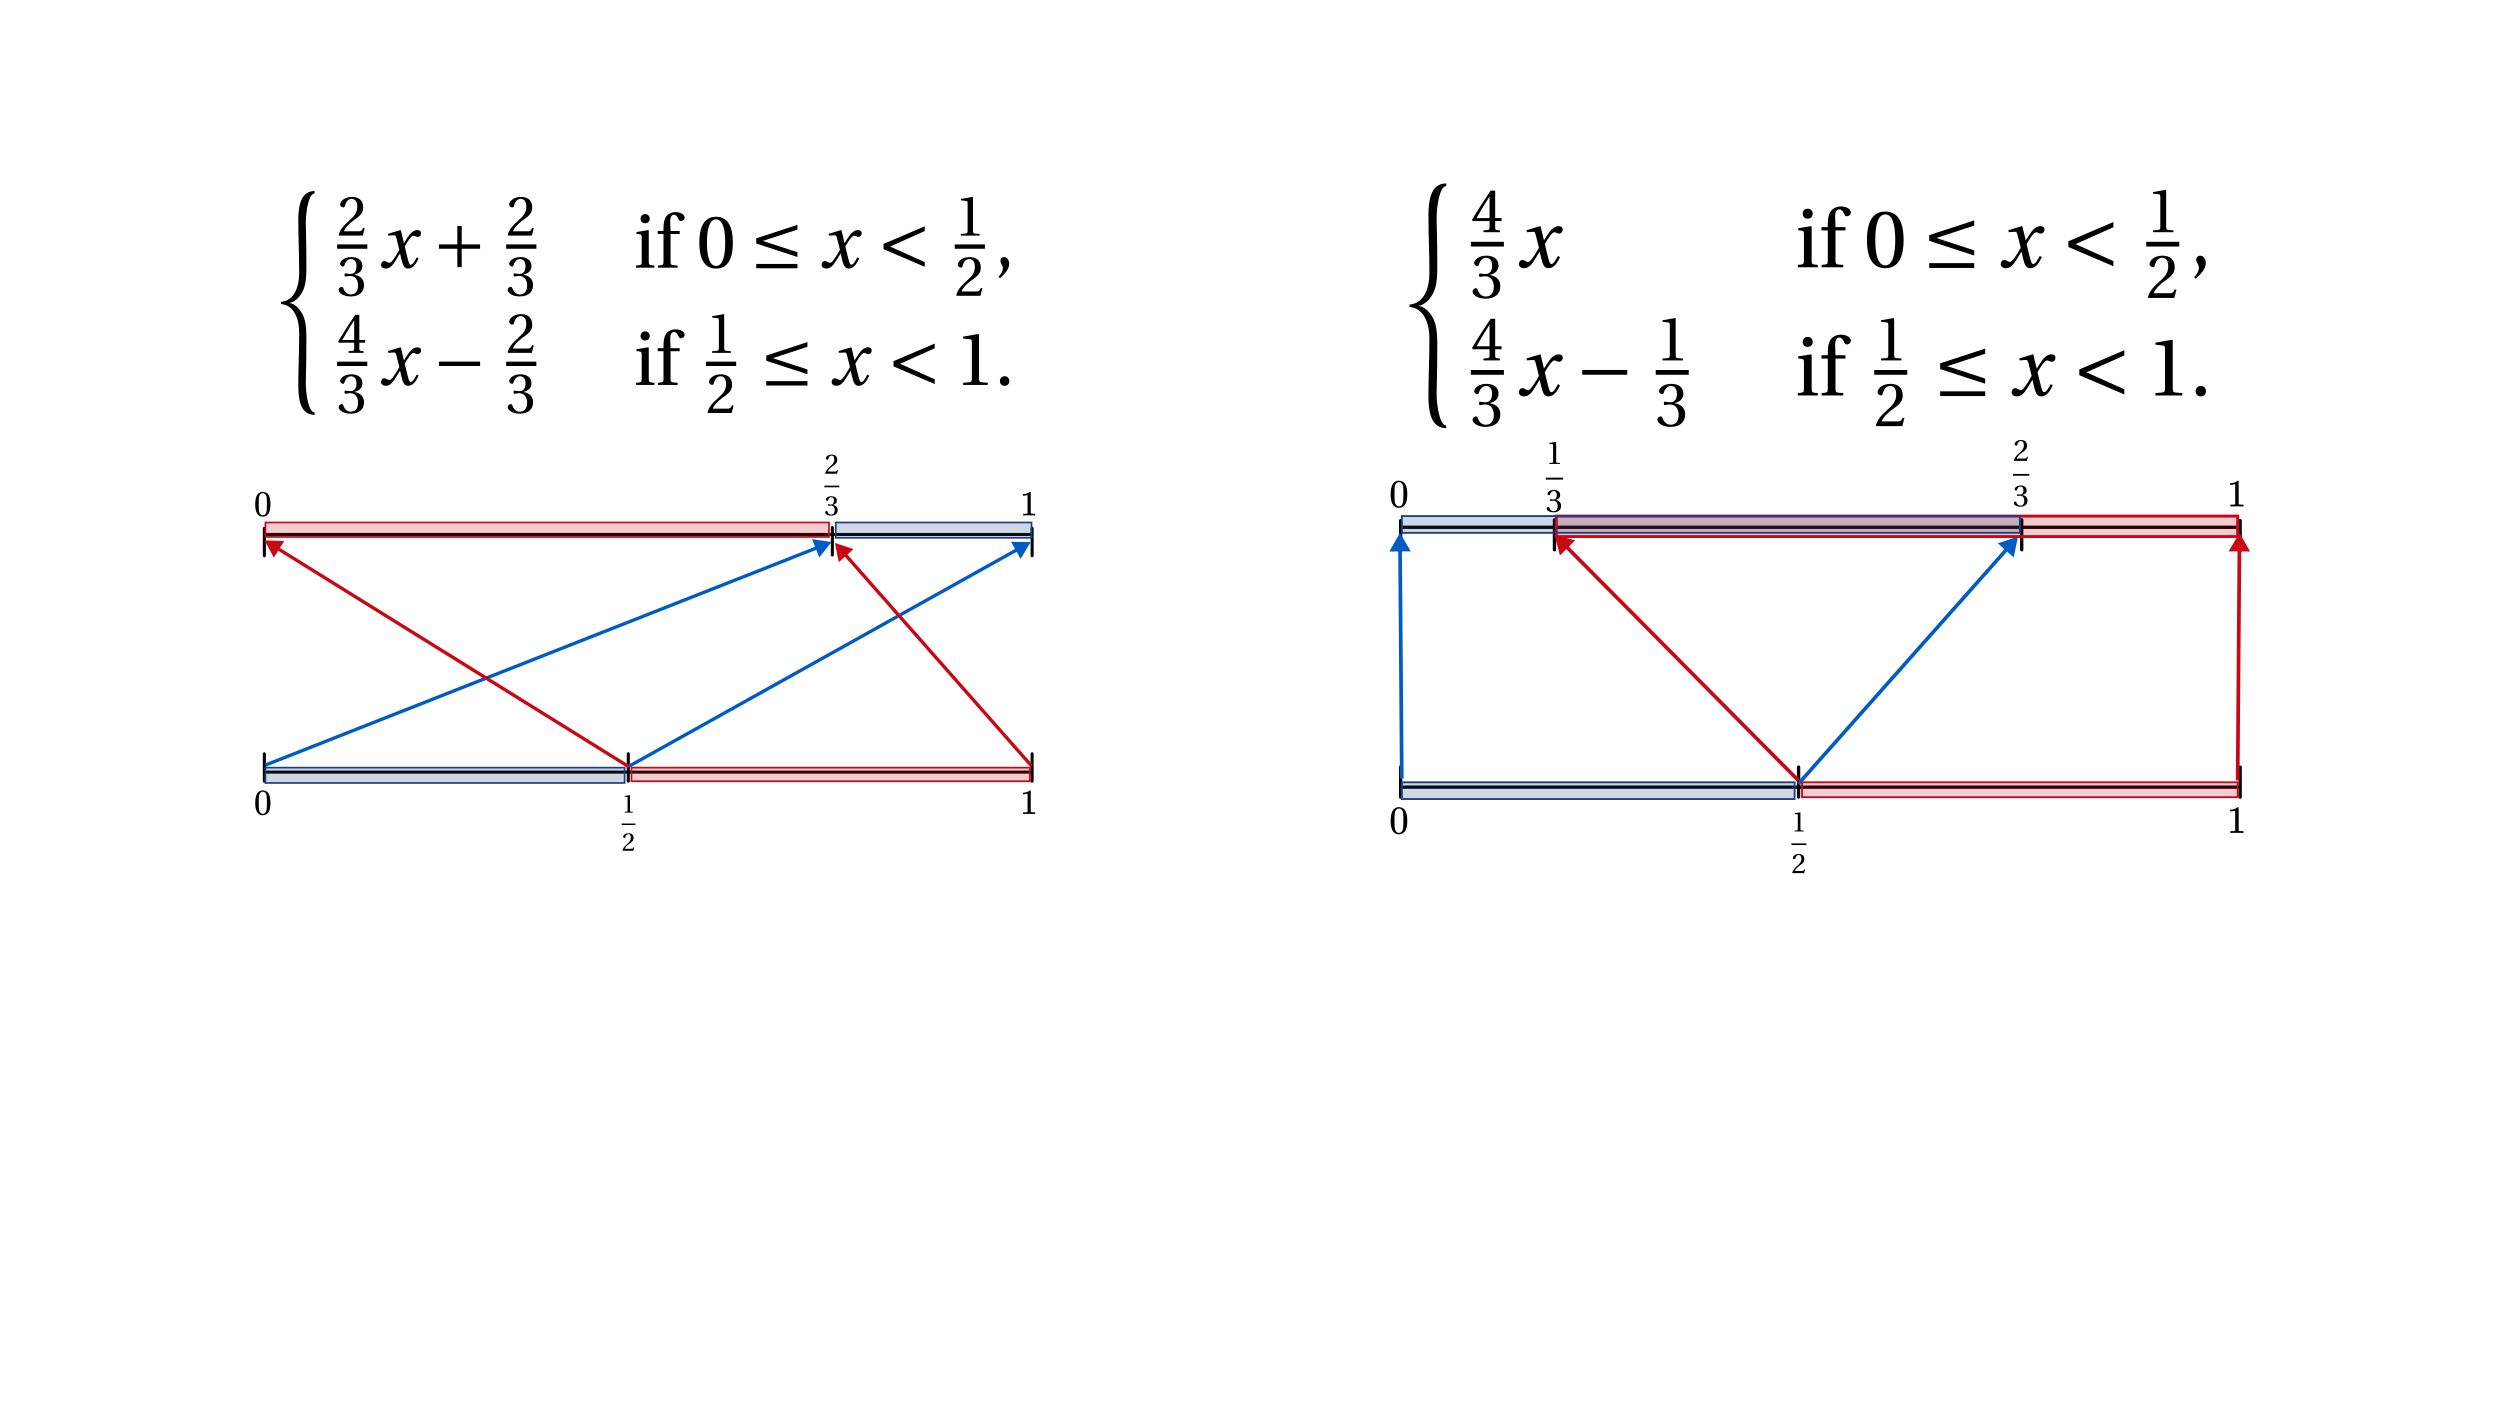 <svg width="1920" height="1080" viewBox="0 0 1920 1080" fill="none" xmlns="http://www.w3.org/2000/svg">
<g id="Injective">
<rect width="1920" height="1080" fill="white"/>
<g id="Group_4">
<g id="Frame" clip-path="url(#clip0_53_1066)">
<g id="surface1">
<g id="Group">
<g id="glyph0-1">
<path id="Vector" d="M221.955 232.669C228.111 231.852 232.306 225.178 233.695 220.629C235.302 215.399 235.302 209.869 235.302 204.422C235.302 184.346 234.839 174.84 234.839 171.516C234.839 162.064 237.1 148.608 241.622 148.553V146.701C230.372 146.701 229.092 159.422 229.092 169.31C229.092 183.692 229.773 193.662 229.773 209.406C229.773 221.392 225.414 231.034 215.799 231.797V233.513C225.414 234.276 229.773 243.946 229.773 255.904C229.773 271.676 229.092 281.618 229.092 296C229.092 305.888 230.372 318.609 241.622 318.609V316.757C237.1 316.702 234.839 303.246 234.839 293.821C234.839 290.471 235.302 280.992 235.302 260.916C235.302 255.441 235.302 249.911 233.695 244.681C232.306 240.132 228.111 233.459 221.955 232.669Z" fill="black"/>
</g>
</g>
<g id="Group_2">
<g id="glyph1-1">
<path id="Vector_2" d="M280.102 175.173L278.876 174.955C277.977 177.325 277.105 177.625 275.335 177.625H264.167C264.848 175.364 267.435 172.258 271.494 169.316C275.689 166.266 278.93 164.277 278.93 159.401C278.93 153.327 274.899 151.229 270.323 151.229C264.33 151.229 261.225 154.852 261.225 157.113C261.225 158.611 262.886 159.32 263.622 159.32C264.412 159.32 264.712 158.857 264.902 158.121C265.61 155.152 267.299 152.755 270.023 152.755C273.374 152.755 274.354 155.588 274.354 158.775C274.354 163.46 271.984 166.075 268.171 169.453C262.805 174.138 260.925 177.107 260.081 180.512L260.517 180.948H278.631L280.102 175.173Z" fill="black"/>
</g>
</g>
<path id="Vector_3" d="M258.909 189.379H282.097" stroke="black" stroke-width="3.339" stroke-miterlimit="10"/>
<g id="Group_3">
<g id="glyph1-2">
<path id="Vector_4" d="M264.603 211.162C264.603 211.898 264.82 212.388 265.392 212.388C265.91 212.388 267.081 211.925 269.179 211.925C272.911 211.925 275.008 215.303 275.008 219.116C275.008 224.319 272.42 226.144 269.315 226.144C266.428 226.144 264.548 223.965 263.731 221.513C263.458 220.669 263.023 220.287 262.396 220.287C261.633 220.287 260.081 221.132 260.081 222.685C260.081 224.564 263.104 227.669 269.26 227.669C275.607 227.669 279.584 224.482 279.584 218.898C279.584 213.042 274.572 211.271 272.148 211.053V210.89C274.518 210.481 278.331 208.738 278.331 204.407C278.331 199.558 274.518 197.434 269.833 197.434C264.058 197.434 261.225 200.757 261.225 202.636C261.225 203.971 262.75 204.734 263.377 204.734C263.949 204.734 264.276 204.407 264.466 203.862C265.42 200.866 267.081 198.959 269.533 198.959C272.992 198.959 273.809 202.01 273.809 204.461C273.809 207.076 272.911 210.372 269.179 210.372C267.081 210.372 265.91 209.936 265.392 209.936C264.82 209.936 264.603 210.372 264.603 211.162Z" fill="black"/>
</g>
</g>
<g id="Group_5">
<g id="glyph2-1">
<path id="Vector_5" d="M320.028 197.654C318.638 200.242 317.086 203.293 315.479 203.293C314.389 203.293 313.926 201.958 312.646 196.837L310.821 189.292C312.891 185.614 315.833 181.011 317.494 181.011C318.012 181.011 318.475 181.12 319.101 181.474C319.674 181.719 320.246 181.937 320.954 181.937C322.207 181.937 323.405 180.738 323.405 179.186C323.405 177.388 322.098 176.707 320.491 176.707C317.44 176.707 314.852 179.458 312.836 182.672L310.303 186.595H310.194L307.879 176.925L307.525 176.707L298.045 179.567L298.209 180.956L302.54 180.684C303.575 180.602 303.984 180.902 304.61 183.544L306.68 191.879L305.073 194.658C302.594 198.853 300.47 201.849 299.081 201.849C298.508 201.849 297.936 201.604 297.419 201.331C296.847 201.032 296.084 200.46 295.104 200.46C293.605 200.46 292.625 201.958 292.625 203.347C292.625 205.009 294.014 206.262 296.329 206.262C300.225 206.262 302.485 202.367 304.828 198.499L307.143 194.712H307.252L308.287 199.207C309.377 203.81 310.467 206.262 313.408 206.262C317.603 206.262 319.782 201.958 321.526 198.444L320.028 197.654Z" fill="black"/>
</g>
</g>
<g id="Group_6">
<g id="glyph3-1">
<path id="Vector_6" d="M337.097 187.685V191.035H351.234V205.172H354.585V191.035H368.722V187.685H354.585V173.547H351.234V187.685H337.097Z" fill="black"/>
</g>
</g>
<g id="Group_7">
<g id="glyph1-1_2">
<path id="Vector_7" d="M409.926 175.173L408.701 174.955C407.802 177.325 406.93 177.625 405.159 177.625H393.991C394.672 175.364 397.26 172.258 401.319 169.316C405.514 166.266 408.755 164.277 408.755 159.401C408.755 153.327 404.724 151.229 400.147 151.229C394.155 151.229 391.049 154.852 391.049 157.113C391.049 158.611 392.711 159.32 393.447 159.32C394.236 159.32 394.536 158.857 394.727 158.121C395.435 155.152 397.124 152.755 399.848 152.755C403.198 152.755 404.179 155.588 404.179 158.775C404.179 163.46 401.809 166.075 397.996 169.453C392.629 174.138 390.75 177.107 389.905 180.512L390.341 180.948H408.455L409.926 175.173Z" fill="black"/>
</g>
</g>
<path id="Vector_8" d="M388.733 189.379H411.927" stroke="black" stroke-width="3.339" stroke-miterlimit="10"/>
<g id="Group_8">
<g id="glyph1-2_2">
<path id="Vector_9" d="M394.427 211.162C394.427 211.898 394.645 212.388 395.217 212.388C395.735 212.388 396.906 211.925 399.003 211.925C402.735 211.925 404.833 215.303 404.833 219.116C404.833 224.319 402.245 226.144 399.14 226.144C396.252 226.144 394.373 223.965 393.555 221.513C393.283 220.669 392.847 220.287 392.221 220.287C391.458 220.287 389.905 221.132 389.905 222.685C389.905 224.564 392.929 227.669 399.085 227.669C405.432 227.669 409.409 224.482 409.409 218.898C409.409 213.042 404.397 211.271 401.972 211.053V210.89C404.342 210.481 408.156 208.738 408.156 204.407C408.156 199.558 404.342 197.434 399.657 197.434C393.882 197.434 391.049 200.757 391.049 202.636C391.049 203.971 392.575 204.734 393.201 204.734C393.773 204.734 394.1 204.407 394.291 203.862C395.244 200.866 396.906 198.959 399.357 198.959C402.817 198.959 403.634 202.01 403.634 204.461C403.634 207.076 402.735 210.372 399.003 210.372C396.906 210.372 395.735 209.936 395.217 209.936C394.645 209.936 394.427 210.372 394.427 211.162Z" fill="black"/>
</g>
</g>
<g id="Group_9">
<g id="glyph4-1">
<path id="Vector_10" d="M488.795 178.151V179.567L490.974 179.867C492.473 180.085 492.827 180.384 492.827 182.454V200.569C492.827 203.511 492.663 203.62 488.523 203.919V205.581H502.551V203.919C498.465 203.62 498.247 203.511 498.247 200.569V177.034L497.839 176.707L488.795 178.151ZM495.469 164.449C493.399 164.449 491.955 165.947 491.955 168.018C491.955 170.033 493.399 171.477 495.469 171.477C497.594 171.477 498.928 170.033 498.983 168.018C498.983 165.947 497.594 164.449 495.469 164.449Z" fill="black"/>
</g>
<g id="glyph4-2">
<path id="Vector_11" d="M514.987 179.704H521.987V177.388H514.987L514.741 170.96C514.578 165.485 516.594 164.913 517.493 164.913C518.718 164.913 519.971 165.485 521.415 168.808C521.715 169.407 522.096 169.789 522.968 169.789C524.112 169.789 525.801 168.808 525.801 167.092C525.801 165.185 523.376 162.897 518.773 162.897C515.613 162.897 512.889 164.341 511.473 166.52C510.138 168.536 509.566 171.586 509.566 175.373V177.388H505.126V179.704H509.566V200.569C509.566 203.511 509.403 203.62 505.262 203.92V205.581H520.435V203.92C515.205 203.674 514.987 203.565 514.987 200.624V179.704Z" fill="black"/>
</g>
</g>
<g id="Group_10">
<g id="glyph4-3">
<path id="Vector_12" d="M549.956 168.481C555.404 168.481 556.957 176.98 556.957 186.377C556.957 195.748 555.404 204.246 549.956 204.246C544.481 204.246 542.928 195.748 542.928 186.377C542.928 176.98 544.481 168.481 549.956 168.481ZM549.956 166.465C540.45 166.465 537.072 174.855 537.072 186.377C537.072 197.872 540.45 206.262 549.956 206.262C559.436 206.262 562.841 197.872 562.841 186.377C562.841 174.855 559.436 166.465 549.956 166.465Z" fill="black"/>
</g>
</g>
<g id="Group_11">
<g id="glyph5-1">
<path id="Vector_13" d="M612.43 193.732L585.845 185.043L612.43 176.299V172.676L580.805 183.027V187.059L612.43 197.355V193.732ZM612.43 206.045V202.694H580.805V206.045H612.43Z" fill="black"/>
</g>
</g>
<g id="Group_12">
<g id="glyph2-1_2">
<path id="Vector_14" d="M658.415 197.654C657.026 200.242 655.473 203.293 653.866 203.293C652.777 203.293 652.313 201.958 651.033 196.837L649.208 189.292C651.278 185.614 654.22 181.011 655.882 181.011C656.399 181.011 656.862 181.12 657.489 181.474C658.061 181.719 658.633 181.937 659.341 181.937C660.594 181.937 661.793 180.738 661.793 179.186C661.793 177.388 660.485 176.707 658.878 176.707C655.827 176.707 653.24 179.458 651.224 182.672L648.691 186.595H648.582L646.266 176.925L645.912 176.707L636.433 179.567L636.596 180.956L640.927 180.684C641.962 180.602 642.371 180.902 642.998 183.544L645.068 191.879L643.461 194.658C640.982 198.853 638.857 201.849 637.468 201.849C636.896 201.849 636.324 201.604 635.806 201.331C635.234 201.032 634.472 200.46 633.491 200.46C631.993 200.46 631.012 201.958 631.012 203.347C631.012 205.009 632.401 206.262 634.717 206.262C638.612 206.262 640.873 202.367 643.215 198.499L645.531 194.712H645.64L646.675 199.207C647.764 203.81 648.854 206.262 651.796 206.262C655.991 206.262 658.17 201.958 659.913 198.444L658.415 197.654Z" fill="black"/>
</g>
</g>
<g id="Group_13">
<g id="glyph3-2">
<path id="Vector_15" d="M710.172 201.278L683.586 189.347L710.172 177.443V173.82L678.547 187.331V191.363L710.172 204.901V201.278Z" fill="black"/>
</g>
</g>
<g id="Group_14">
<g id="glyph1-3">
<path id="Vector_16" d="M752.329 180.948V179.667L748.679 179.368C747.753 179.286 747.236 178.932 747.236 177.243V151.475L747.018 151.229L738.001 152.755V153.844L742.06 154.335C742.796 154.417 743.122 154.771 743.122 156.024V177.243C743.122 178.06 742.986 178.578 742.714 178.905C742.496 179.204 742.142 179.341 741.679 179.368L738.001 179.667V180.948H752.329Z" fill="black"/>
</g>
</g>
<path id="Vector_17" d="M733.236 189.379H756.424" stroke="black" stroke-width="3.339" stroke-miterlimit="10"/>
<g id="Group_15">
<g id="glyph1-1_3">
<path id="Vector_18" d="M754.427 221.377L753.201 221.159C752.302 223.529 751.43 223.829 749.66 223.829H738.492C739.173 221.568 741.76 218.462 745.819 215.521C750.014 212.47 753.255 210.481 753.255 205.605C753.255 199.531 749.224 197.434 744.648 197.434C738.655 197.434 735.55 201.056 735.55 203.317C735.55 204.815 737.211 205.524 737.947 205.524C738.737 205.524 739.036 205.061 739.227 204.325C739.935 201.356 741.624 198.959 744.348 198.959C747.699 198.959 748.679 201.792 748.679 204.979C748.679 209.664 746.309 212.279 742.496 215.657C737.13 220.342 735.25 223.311 734.406 226.716L734.842 227.152H752.956L754.427 221.377Z" fill="black"/>
</g>
</g>
<g id="Group_16">
<g id="glyph4-4">
<path id="Vector_19" d="M767.962 213.699C770.822 211.002 775.044 207.188 775.044 202.639C775.044 199.48 773.137 197.409 771.121 197.464C769.351 197.464 768.316 198.853 768.316 200.351C768.316 202.422 770.195 203.457 770.195 205.935C770.195 208.278 768.697 210.593 766.872 212.609L767.962 213.699Z" fill="black"/>
</g>
</g>
<g id="Group_17">
<g id="glyph1-4">
<path id="Vector_20" d="M272.012 263.165V267.605C272.012 269.103 271.549 269.376 270.486 269.457L267.708 269.703V270.983H279.23V269.703L277.269 269.485C276.261 269.376 275.961 269.103 275.961 267.605V263.165H280.456V261.095H275.961V241.782H272.774C268.661 247.802 263.758 255.429 259.727 262.239L260.135 263.165H272.012ZM262.886 261.095C265.501 256.328 268.579 251.316 271.93 246.032H272.012V261.095H262.886Z" fill="black"/>
</g>
</g>
<path id="Vector_21" d="M258.909 279.426H282.097" stroke="black" stroke-width="3.339" stroke-miterlimit="10"/>
<g id="Group_18">
<g id="glyph1-2_3">
<path id="Vector_22" d="M264.603 301.197C264.603 301.933 264.82 302.423 265.392 302.423C265.91 302.423 267.081 301.96 269.179 301.96C272.911 301.96 275.008 305.338 275.008 309.151C275.008 314.354 272.42 316.179 269.315 316.179C266.428 316.179 264.548 314 263.731 311.548C263.458 310.704 263.023 310.323 262.396 310.323C261.633 310.323 260.081 311.167 260.081 312.72C260.081 314.599 263.104 317.705 269.26 317.705C275.607 317.705 279.584 314.518 279.584 308.933C279.584 303.077 274.572 301.306 272.148 301.088V300.925C274.518 300.516 278.331 298.773 278.331 294.442C278.331 289.593 274.518 287.469 269.833 287.469C264.058 287.469 261.225 290.792 261.225 292.671C261.225 294.006 262.75 294.769 263.377 294.769C263.949 294.769 264.276 294.442 264.466 293.897C265.42 290.901 267.081 288.994 269.533 288.994C272.992 288.994 273.809 292.045 273.809 294.497C273.809 297.112 272.911 300.407 269.179 300.407C267.081 300.407 265.91 299.972 265.392 299.972C264.82 299.972 264.603 300.407 264.603 301.197Z" fill="black"/>
</g>
</g>
<g id="Group_19">
<g id="glyph2-1_3">
<path id="Vector_23" d="M320.028 287.689C318.638 290.277 317.086 293.328 315.479 293.328C314.389 293.328 313.926 291.993 312.646 286.872L310.821 279.327C312.891 275.649 315.833 271.046 317.494 271.046C318.012 271.046 318.475 271.155 319.101 271.509C319.674 271.754 320.246 271.972 320.954 271.972C322.207 271.972 323.405 270.774 323.405 269.221C323.405 267.423 322.098 266.742 320.491 266.742C317.44 266.742 314.852 269.493 312.836 272.708L310.303 276.63H310.194L307.879 266.96L307.525 266.742L298.045 269.602L298.209 270.992L302.54 270.719C303.575 270.637 303.984 270.937 304.61 273.579L306.68 281.915L305.073 284.693C302.594 288.888 300.47 291.884 299.081 291.884C298.508 291.884 297.936 291.639 297.419 291.367C296.847 291.067 296.084 290.495 295.104 290.495C293.605 290.495 292.625 291.993 292.625 293.382C292.625 295.044 294.014 296.297 296.329 296.297C300.225 296.297 302.485 292.402 304.828 288.534L307.143 284.747H307.252L308.287 289.242C309.377 293.845 310.467 296.297 313.408 296.297C317.603 296.297 319.782 291.993 321.526 288.479L320.028 287.689Z" fill="black"/>
</g>
</g>
<g id="Group_20">
<g id="glyph5-2">
<path id="Vector_24" d="M368.722 281.07V277.72H337.097V281.07H368.722Z" fill="black"/>
</g>
</g>
<g id="Group_21">
<g id="glyph1-1_4">
<path id="Vector_25" d="M409.926 265.208L408.701 264.99C407.802 267.36 406.93 267.66 405.159 267.66H393.991C394.672 265.399 397.26 262.293 401.319 259.352C405.514 256.301 408.755 254.312 408.755 249.436C408.755 243.362 404.724 241.265 400.147 241.265C394.155 241.265 391.049 244.887 391.049 247.148C391.049 248.647 392.711 249.355 393.447 249.355C394.236 249.355 394.536 248.892 394.727 248.156C395.435 245.187 397.124 242.79 399.848 242.79C403.198 242.79 404.179 245.623 404.179 248.81C404.179 253.495 401.809 256.11 397.996 259.488C392.629 264.173 390.75 267.142 389.905 270.547L390.341 270.983H408.455L409.926 265.208Z" fill="black"/>
</g>
</g>
<path id="Vector_26" d="M388.733 279.426H411.927" stroke="black" stroke-width="3.339" stroke-miterlimit="10"/>
<g id="Group_22">
<g id="glyph1-2_4">
<path id="Vector_27" d="M394.427 301.197C394.427 301.933 394.645 302.423 395.217 302.423C395.735 302.423 396.906 301.96 399.003 301.96C402.735 301.96 404.833 305.338 404.833 309.151C404.833 314.354 402.245 316.179 399.14 316.179C396.252 316.179 394.373 314 393.555 311.548C393.283 310.704 392.847 310.323 392.221 310.323C391.458 310.323 389.905 311.167 389.905 312.72C389.905 314.599 392.929 317.705 399.085 317.705C405.432 317.705 409.409 314.518 409.409 308.933C409.409 303.077 404.397 301.306 401.972 301.088V300.925C404.342 300.516 408.156 298.773 408.156 294.442C408.156 289.593 404.342 287.469 399.657 287.469C393.882 287.469 391.049 290.792 391.049 292.671C391.049 294.006 392.575 294.769 393.201 294.769C393.773 294.769 394.1 294.442 394.291 293.897C395.244 290.901 396.906 288.994 399.357 288.994C402.817 288.994 403.634 292.045 403.634 294.497C403.634 297.112 402.735 300.407 399.003 300.407C396.906 300.407 395.735 299.972 395.217 299.972C394.645 299.972 394.427 300.407 394.427 301.197Z" fill="black"/>
</g>
</g>
<g id="Group_23">
<g id="glyph4-1_2">
<path id="Vector_28" d="M488.795 268.186V269.602L490.974 269.902C492.473 270.12 492.827 270.419 492.827 272.49V290.604C492.827 293.546 492.663 293.655 488.523 293.954V295.616H502.551V293.954C498.465 293.655 498.247 293.546 498.247 290.604V267.069L497.839 266.742L488.795 268.186ZM495.469 254.484C493.399 254.484 491.955 255.983 491.955 258.053C491.955 260.068 493.399 261.512 495.469 261.512C497.594 261.512 498.928 260.068 498.983 258.053C498.983 255.983 497.594 254.484 495.469 254.484Z" fill="black"/>
</g>
<g id="glyph4-2_2">
<path id="Vector_29" d="M514.987 269.738H521.987V267.423H514.987L514.741 260.995C514.578 255.519 516.594 254.947 517.493 254.947C518.718 254.947 519.971 255.519 521.415 258.843C521.715 259.442 522.096 259.823 522.968 259.823C524.112 259.823 525.801 258.843 525.801 257.127C525.801 255.22 523.376 252.932 518.773 252.932C515.613 252.932 512.889 254.375 511.473 256.554C510.138 258.57 509.566 261.621 509.566 265.407V267.423H505.126V269.738H509.566V290.604C509.566 293.546 509.403 293.655 505.262 293.954V295.616H520.435V293.954C515.205 293.709 514.987 293.6 514.987 290.658V269.738Z" fill="black"/>
</g>
</g>
<g id="Group_24">
<g id="glyph1-3_2">
<path id="Vector_30" d="M561.289 270.983V269.703L557.639 269.403C556.713 269.321 556.195 268.967 556.195 267.278V241.51L555.977 241.265L546.961 242.79V243.88L551.02 244.37C551.755 244.452 552.082 244.806 552.082 246.059V267.278C552.082 268.095 551.946 268.613 551.673 268.94C551.455 269.24 551.101 269.376 550.638 269.403L546.961 269.703V270.983H561.289Z" fill="black"/>
</g>
</g>
<path id="Vector_31" d="M542.193 279.426H565.387" stroke="black" stroke-width="3.339" stroke-miterlimit="10"/>
<g id="Group_25">
<g id="glyph1-1_5">
<path id="Vector_32" d="M563.386 311.412L562.16 311.194C561.262 313.564 560.39 313.864 558.619 313.864H547.451C548.132 311.603 550.72 308.498 554.779 305.556C558.973 302.505 562.215 300.516 562.215 295.641C562.215 289.566 558.183 287.469 553.607 287.469C547.615 287.469 544.509 291.092 544.509 293.352C544.509 294.851 546.171 295.559 546.906 295.559C547.696 295.559 547.996 295.096 548.187 294.36C548.895 291.391 550.584 288.994 553.308 288.994C556.658 288.994 557.639 291.827 557.639 295.014C557.639 299.699 555.269 302.314 551.455 305.692C546.089 310.377 544.21 313.346 543.365 316.751L543.801 317.187H561.915L563.386 311.412Z" fill="black"/>
</g>
</g>
<g id="Group_26">
<g id="glyph5-1_2">
<path id="Vector_33" d="M620.112 283.767L593.526 275.078L620.112 266.334V262.711L588.487 273.062V277.093L620.112 287.39V283.767ZM620.112 296.079V292.729H588.487V296.079H620.112Z" fill="black"/>
</g>
</g>
<g id="Group_27">
<g id="glyph2-1_4">
<path id="Vector_34" d="M666.103 287.689C664.714 290.277 663.161 293.328 661.554 293.328C660.465 293.328 660.001 291.993 658.721 286.872L656.896 279.327C658.966 275.649 661.908 271.046 663.57 271.046C664.087 271.046 664.55 271.155 665.177 271.509C665.749 271.754 666.321 271.972 667.029 271.972C668.282 271.972 669.481 270.774 669.481 269.221C669.481 267.423 668.173 266.742 666.566 266.742C663.515 266.742 660.928 269.493 658.912 272.708L656.379 276.63H656.27L653.954 266.96L653.6 266.742L644.121 269.602L644.284 270.992L648.615 270.719C649.65 270.637 650.059 270.937 650.686 273.579L652.756 281.915L651.149 284.693C648.67 288.888 646.545 291.884 645.156 291.884C644.584 291.884 644.012 291.639 643.494 291.367C642.922 291.067 642.16 290.495 641.179 290.495C639.681 290.495 638.7 291.993 638.7 293.382C638.7 295.044 640.089 296.297 642.405 296.297C646.3 296.297 648.561 292.402 650.903 288.534L653.219 284.747H653.328L654.363 289.242C655.452 293.845 656.542 296.297 659.484 296.297C663.679 296.297 665.858 291.993 667.601 288.479L666.103 287.689Z" fill="black"/>
</g>
</g>
<g id="Group_28">
<g id="glyph3-2_2">
<path id="Vector_35" d="M717.854 291.313L691.268 279.382L717.854 267.478V263.855L686.229 277.366V281.398L717.854 294.936V291.313Z" fill="black"/>
</g>
</g>
<g id="Group_29">
<g id="glyph4-5">
<path id="Vector_36" d="M758.558 295.616V293.955L753.737 293.546C752.511 293.437 751.83 292.974 751.83 290.713V256.855L751.531 256.5L739.681 258.516V259.96L745.048 260.586C746.028 260.695 746.41 261.158 746.41 262.82V290.713C746.41 291.83 746.246 292.511 745.892 292.92C745.62 293.328 745.157 293.492 744.53 293.546L739.681 293.955V295.616H758.558Z" fill="black"/>
</g>
<g id="glyph4-6">
<path id="Vector_37" d="M771.558 296.298C773.791 296.298 775.126 294.745 775.181 292.675C775.181 290.55 773.791 288.943 771.558 288.943C769.379 288.943 767.935 290.55 767.935 292.675C767.935 294.745 769.379 296.298 771.558 296.298Z" fill="black"/>
</g>
</g>
</g>
</g>
<g id="Group 2">
<g id="Vector 1" filter="url(#filter0_d_53_1066)">
<path d="M203.02 588.293H792.66" stroke="black" stroke-width="2.34"/>
</g>
<g id="Vector 2" filter="url(#filter1_d_53_1066)">
<path d="M203.02 415.144H792.66" stroke="black" stroke-width="2.34"/>
</g>
<path id="Vector 3" d="M203.02 578.933V599.992" stroke="black" stroke-width="2.34" stroke-linecap="round"/>
<path id="Vector 8" d="M639.24 405.191V426.25" stroke="black" stroke-width="2.34" stroke-linecap="round"/>
<path id="Vector 7" d="M482.525 578.885V599.943" stroke="black" stroke-width="2.34" stroke-linecap="round"/>
<path id="Vector 4" d="M792.66 578.933V599.992" stroke="black" stroke-width="2.34" stroke-linecap="round"/>
<path id="Vector 5" d="M792.66 405.786V426.844" stroke="black" stroke-width="2.34" stroke-linecap="round"/>
<path id="Vector 6" d="M203.02 405.786V426.844" stroke="black" stroke-width="2.34" stroke-linecap="round"/>
<g id="1">
<g id="Group_30">
<g id="Group_31">
<path id="Vector_38" d="M197.584 379.958C198.621 378.457 200.039 377.707 201.836 377.707C202.725 377.707 203.614 377.948 204.503 378.429C205.393 378.911 206.115 379.763 206.671 380.986C207.356 382.524 207.699 384.636 207.699 387.322C207.699 390.193 207.301 392.389 206.504 393.908C206.134 394.686 205.624 395.307 204.976 395.77C204.327 396.233 203.762 396.52 203.281 396.631C202.799 396.742 202.327 396.807 201.864 396.826C201.382 396.826 200.9 396.77 200.418 396.659C199.937 396.548 199.372 396.251 198.723 395.77C198.075 395.288 197.565 394.667 197.195 393.908C196.398 392.389 196 390.193 196 387.322C196 384.098 196.528 381.644 197.584 379.958ZM203.837 379.624C203.281 379.031 202.623 378.735 201.864 378.735C201.085 378.735 200.418 379.031 199.863 379.624C199.4 380.106 199.094 380.773 198.946 381.625C198.797 382.477 198.723 384.256 198.723 386.961C198.723 389.888 198.797 391.814 198.946 392.741C199.094 393.667 199.427 394.399 199.946 394.936C200.465 395.492 201.104 395.77 201.864 395.77C202.605 395.77 203.234 395.492 203.753 394.936C204.29 394.38 204.624 393.602 204.754 392.602C204.883 391.601 204.957 389.721 204.976 386.961C204.976 384.274 204.902 382.505 204.754 381.653C204.605 380.801 204.3 380.124 203.837 379.624Z" fill="black"/>
</g>
</g>
</g>
<g id="2">
<g id="Group_32">
<g id="Group_33">
<path id="Vector_39" d="M789.178 380.101L788.824 380.237C788.57 380.327 788.207 380.418 787.736 380.509C787.264 380.6 786.738 380.663 786.158 380.699H785.641V379.448H786.158C787.01 379.411 787.799 379.275 788.525 379.04C789.25 378.804 789.758 378.586 790.048 378.387C790.338 378.187 790.592 377.988 790.81 377.788C790.846 377.734 790.955 377.706 791.137 377.706C791.3 377.706 791.454 377.761 791.599 377.87V386.005L791.626 394.167C791.753 394.294 791.862 394.376 791.953 394.412C792.043 394.448 792.261 394.484 792.606 394.521C792.95 394.557 793.513 394.575 794.293 394.575H795V395.827H794.701C794.32 395.772 792.878 395.745 790.375 395.745C787.908 395.745 786.484 395.772 786.103 395.827H785.777V394.575H786.484C786.883 394.575 787.228 394.575 787.518 394.575C787.808 394.575 788.035 394.566 788.198 394.548C788.361 394.53 788.506 394.503 788.633 394.466C788.76 394.43 788.833 394.412 788.851 394.412C788.869 394.412 788.924 394.367 789.014 394.276C789.105 394.185 789.159 394.149 789.178 394.167V380.101Z" fill="black"/>
</g>
</g>
</g>
<g id="0">
<g id="Group_34">
<g id="Group_35">
<path id="Vector_40" d="M197.584 609.262C198.621 607.762 200.039 607.011 201.836 607.011C202.725 607.011 203.614 607.252 204.503 607.734C205.393 608.216 206.115 609.068 206.671 610.291C207.356 611.828 207.699 613.94 207.699 616.626C207.699 619.498 207.301 621.693 206.504 623.213C206.134 623.991 205.624 624.611 204.976 625.074C204.327 625.538 203.762 625.825 203.281 625.936C202.799 626.047 202.327 626.112 201.864 626.13C201.382 626.13 200.9 626.075 200.418 625.964C199.937 625.852 199.372 625.556 198.723 625.074C198.075 624.593 197.565 623.972 197.195 623.213C196.398 621.693 196 619.498 196 616.626C196 613.403 196.528 610.948 197.584 609.262ZM203.837 608.929C203.281 608.336 202.623 608.04 201.864 608.04C201.085 608.04 200.418 608.336 199.863 608.929C199.4 609.411 199.094 610.078 198.946 610.93C198.797 611.782 198.723 613.56 198.723 616.265C198.723 619.192 198.797 621.119 198.946 622.045C199.094 622.972 199.427 623.703 199.946 624.241C200.465 624.796 201.104 625.074 201.864 625.074C202.605 625.074 203.234 624.796 203.753 624.241C204.29 623.685 204.624 622.907 204.754 621.906C204.883 620.906 204.957 619.026 204.976 616.265C204.976 613.579 204.902 611.81 204.754 610.958C204.605 610.105 204.3 609.429 203.837 608.929Z" fill="black"/>
</g>
</g>
</g>
<g id="3">
<g id="Group_36">
<g id="Group_37">
<path id="Vector_41" d="M789.178 609.406L788.824 609.542C788.57 609.633 788.207 609.723 787.736 609.814C787.264 609.905 786.738 609.968 786.158 610.004H785.641V608.753H786.158C787.01 608.717 787.799 608.581 788.525 608.345C789.25 608.109 789.758 607.891 790.048 607.692C790.338 607.492 790.592 607.293 790.81 607.093C790.846 607.039 790.955 607.012 791.137 607.012C791.3 607.012 791.454 607.066 791.599 607.175V615.31L791.626 623.472C791.753 623.599 791.862 623.681 791.953 623.717C792.043 623.753 792.261 623.79 792.606 623.826C792.95 623.862 793.513 623.88 794.293 623.88H795V625.132H794.701C794.32 625.077 792.878 625.05 790.375 625.05C787.908 625.05 786.484 625.077 786.103 625.132H785.777V623.88H786.484C786.883 623.88 787.228 623.88 787.518 623.88C787.808 623.88 788.035 623.871 788.198 623.853C788.361 623.835 788.506 623.808 788.633 623.771C788.76 623.735 788.833 623.717 788.851 623.717C788.869 623.717 788.924 623.672 789.014 623.581C789.105 623.49 789.159 623.454 789.178 623.472V609.406Z" fill="black"/>
</g>
</g>
</g>
</g>
<g id="Frame_2" clip-path="url(#clip1_53_1066)">
<g id="surface1_2">
<g id="Group_38">
<g id="glyph0-1_2">
<path id="Vector_42" d="M486.139 624.067V623.495L484.481 623.355C484.06 623.318 483.826 623.158 483.826 622.381V610.742L483.723 610.621L479.65 611.314V611.81L481.495 612.025C481.832 612.063 481.963 612.222 481.963 612.793V622.381C481.963 622.765 481.907 622.999 481.785 623.14C481.691 623.28 481.532 623.336 481.317 623.355L479.65 623.495V624.067H486.139Z" fill="black"/>
</g>
</g>
<path id="Vector_43" d="M477.495 633.05H487.984" stroke="black" stroke-width="1.148" stroke-miterlimit="10"/>
<g id="Group_39">
<g id="glyph0-2">
<path id="Vector_44" d="M487.084 650.749L486.532 650.655C486.12 651.722 485.727 651.854 484.931 651.854H479.865C480.183 650.833 481.354 649.428 483.189 648.099C485.09 646.713 486.551 645.823 486.551 643.614C486.551 640.861 484.734 639.915 482.655 639.915C479.949 639.915 478.545 641.554 478.545 642.584C478.545 643.258 479.294 643.576 479.631 643.576C479.987 643.576 480.127 643.37 480.202 643.042C480.52 641.694 481.298 640.608 482.515 640.608C484.041 640.608 484.481 641.891 484.481 643.333C484.481 645.449 483.404 646.638 481.691 648.164C479.256 650.28 478.404 651.619 478.03 653.164L478.226 653.361H486.42L487.084 650.749Z" fill="black"/>
</g>
</g>
</g>
</g>
<g id="Frame_3" clip-path="url(#clip2_53_1066)">
<g id="surface1_3">
<g id="Group_40">
<g id="glyph0-1_3">
<path id="Vector_45" d="M643.583 360.954L642.98 360.852C642.53 362.016 642.101 362.159 641.233 362.159H635.707C636.054 361.046 637.331 359.513 639.333 358.063C641.407 356.551 643 355.581 643 353.17C643 350.167 641.019 349.135 638.751 349.135C635.799 349.135 634.267 350.923 634.267 352.046C634.267 352.782 635.084 353.129 635.452 353.129C635.84 353.129 635.993 352.905 636.075 352.547C636.422 351.076 637.27 349.891 638.598 349.891C640.263 349.891 640.743 351.291 640.743 352.864C640.743 355.172 639.568 356.469 637.699 358.134C635.043 360.443 634.113 361.904 633.705 363.589L633.919 363.804H642.857L643.583 360.954Z" fill="black"/>
</g>
</g>
<path id="Vector_46" d="M633.121 373.604H644.564" stroke="black" stroke-width="1.252" stroke-miterlimit="10"/>
<g id="Group_41">
<g id="glyph0-2_2">
<path id="Vector_47" d="M635.932 387.866C635.932 388.234 636.034 388.469 636.32 388.469C636.575 388.469 637.157 388.254 638.189 388.254C640.028 388.254 641.059 389.919 641.059 391.789C641.059 394.363 639.793 395.262 638.261 395.262C636.831 395.262 635.901 394.189 635.492 392.984C635.37 392.565 635.155 392.371 634.849 392.371C634.461 392.371 633.705 392.79 633.705 393.566C633.705 394.485 635.196 396.018 638.24 396.018C641.366 396.018 643.327 394.444 643.327 391.686C643.327 388.796 640.845 387.927 639.66 387.825V387.733C640.825 387.539 642.704 386.681 642.704 384.546C642.704 382.146 640.825 381.094 638.516 381.094C635.666 381.094 634.267 382.728 634.267 383.658C634.267 384.332 635.023 384.7 635.319 384.7C635.605 384.7 635.778 384.546 635.86 384.26C636.34 382.8 637.157 381.85 638.363 381.85C640.069 381.85 640.477 383.361 640.477 384.567C640.477 385.864 640.028 387.478 638.189 387.478C637.157 387.478 636.575 387.263 636.32 387.263C636.034 387.263 635.932 387.478 635.932 387.866Z" fill="black"/>
</g>
</g>
</g>
</g>
<path id="Vector 23" d="M638.586 416.305L623.654 414.074L629.189 428.121L638.586 416.305ZM204.324 588.803L628.117 421.835L627.159 419.402L203.366 586.37L204.324 588.803Z" fill="#005CC5"/>
<path id="Vector 24" d="M791.563 416.305L776.467 416.085L783.825 429.269L791.563 416.305ZM482.978 590.035L781.925 423.181L780.65 420.898L481.704 587.752L482.978 590.035Z" fill="#005CC5"/>
<path id="Vector 25" d="M203.191 414.997L210.311 428.31L218.281 415.487L203.191 414.997ZM483.685 587.783L213.876 420.098L212.495 422.319L482.304 590.004L483.685 587.783Z" fill="#C80815"/>
<path id="Vector 26" d="M641.201 416.958L644.186 431.758L655.51 421.774L641.201 416.958ZM793.197 587.375L649.964 424.92L648.003 426.65L791.236 589.105L793.197 587.375Z" fill="#C80815"/>
<path id="Vector 27" d="M203.845 412.382V401.269H636.625V412.382H203.845Z" fill="#C80815" fill-opacity="0.21" stroke="#C80815" stroke-width="1.307"/>
<path id="Vector 29" d="M484.956 600.007V589.547H790.909V600.007H484.956Z" fill="#C80815" fill-opacity="0.21" stroke="#C80815" stroke-width="1.307"/>
<path id="Vector 28" d="M641.855 413.036V401.269H792.217V413.036H641.855Z" fill="#1B407F" fill-opacity="0.21" stroke="#1B407F" stroke-width="1.307"/>
<path id="Vector 30" d="M203.845 601.315V589.547H479.726V601.315H203.845Z" fill="#1B407F" fill-opacity="0.21" stroke="#1B407F" stroke-width="1.307"/>
</g>
<g id="grppp_5">
<g id="Frame_4" clip-path="url(#clip3_53_1066)">
<g id="surface1_4">
<g id="Group_42">
<g id="glyph0-1_4">
<path id="Vector_48" d="M1089.23 234.865C1095.96 233.971 1100.55 226.674 1102.07 221.7C1103.83 215.981 1103.83 209.934 1103.83 203.977C1103.83 182.025 1103.32 171.629 1103.32 167.995C1103.32 157.66 1105.79 142.945 1110.74 142.886V140.86C1098.44 140.86 1097.04 154.77 1097.04 165.583C1097.04 181.31 1097.78 192.211 1097.78 209.428C1097.78 222.534 1093.02 233.078 1082.5 233.912V235.788C1093.02 236.622 1097.78 247.196 1097.78 260.273C1097.78 277.519 1097.04 288.391 1097.04 304.118C1097.04 314.93 1098.44 328.84 1110.74 328.84V326.814C1105.79 326.755 1103.32 312.041 1103.32 301.735C1103.32 298.071 1103.83 287.705 1103.83 265.753C1103.83 259.766 1103.83 253.72 1102.07 248.001C1100.55 243.026 1095.96 235.729 1089.23 234.865Z" fill="black"/>
</g>
</g>
<g id="Group_43">
<g id="glyph1-1_6">
<path id="Vector_49" d="M1143.97 169.76V174.616C1143.97 176.254 1143.46 176.552 1142.3 176.641L1139.26 176.909V178.309H1151.86V176.909L1149.72 176.671C1148.62 176.552 1148.29 176.254 1148.29 174.616V169.76H1153.2V167.497H1148.29V146.378H1144.8C1140.31 152.961 1134.94 161.301 1130.54 168.748L1130.98 169.76H1143.97ZM1133.99 167.497C1136.85 162.284 1140.22 156.804 1143.88 151.025H1143.97V167.497H1133.99Z" fill="black"/>
</g>
</g>
<path id="Vector_50" d="M1129.64 187.528H1155" stroke="black" stroke-width="3.651" stroke-miterlimit="10"/>
<g id="Group_44">
<g id="glyph1-2_5">
<path id="Vector_51" d="M1135.87 211.348C1135.87 212.152 1136.11 212.688 1136.73 212.688C1137.3 212.688 1138.58 212.182 1140.87 212.182C1144.95 212.182 1147.25 215.876 1147.25 220.046C1147.25 225.735 1144.42 227.73 1141.02 227.73C1137.86 227.73 1135.81 225.348 1134.91 222.667C1134.62 221.743 1134.14 221.326 1133.45 221.326C1132.62 221.326 1130.92 222.25 1130.92 223.948C1130.92 226.003 1134.23 229.398 1140.96 229.398C1147.9 229.398 1152.25 225.913 1152.25 219.807C1152.25 213.403 1146.77 211.467 1144.12 211.229V211.05C1146.71 210.603 1150.88 208.697 1150.88 203.961C1150.88 198.659 1146.71 196.336 1141.59 196.336C1135.27 196.336 1132.17 199.97 1132.17 202.025C1132.17 203.485 1133.84 204.319 1134.53 204.319C1135.15 204.319 1135.51 203.961 1135.72 203.365C1136.76 200.089 1138.58 198.004 1141.26 198.004C1145.04 198.004 1145.94 201.34 1145.94 204.021C1145.94 206.88 1144.95 210.484 1140.87 210.484C1138.58 210.484 1137.3 210.008 1136.73 210.008C1136.11 210.008 1135.87 210.484 1135.87 211.348Z" fill="black"/>
</g>
</g>
<g id="Group_45">
<g id="glyph2-1_5">
<path id="Vector_52" d="M1196.47 196.577C1194.96 199.407 1193.26 202.743 1191.5 202.743C1190.31 202.743 1189.8 201.283 1188.4 195.683L1186.41 187.433C1188.67 183.411 1191.89 178.378 1193.7 178.378C1194.27 178.378 1194.78 178.497 1195.46 178.884C1196.09 179.152 1196.71 179.39 1197.49 179.39C1198.86 179.39 1200.17 178.08 1200.17 176.382C1200.17 174.416 1198.74 173.671 1196.98 173.671C1193.64 173.671 1190.81 176.68 1188.61 180.195L1185.84 184.484H1185.72L1183.19 173.91L1182.8 173.671L1172.44 176.799L1172.62 178.318L1177.35 178.02C1178.48 177.931 1178.93 178.258 1179.62 181.148L1181.88 190.262L1180.12 193.3C1177.41 197.887 1175.09 201.164 1173.57 201.164C1172.94 201.164 1172.32 200.896 1171.75 200.598C1171.13 200.27 1170.29 199.645 1169.22 199.645C1167.58 199.645 1166.51 201.283 1166.51 202.802C1166.51 204.619 1168.03 205.989 1170.56 205.989C1174.82 205.989 1177.29 201.73 1179.85 197.5L1182.39 193.36H1182.5L1183.64 198.275C1184.83 203.308 1186.02 205.989 1189.24 205.989C1193.82 205.989 1196.21 201.283 1198.11 197.441L1196.47 196.577Z" fill="black"/>
</g>
</g>
<g id="Group_46">
<g id="glyph3-1_2">
<path id="Vector_53" d="M1381.02 175.25V176.799L1383.4 177.127C1385.04 177.365 1385.43 177.693 1385.43 179.957V199.764C1385.43 202.981 1385.25 203.1 1380.72 203.428V205.245H1396.06V203.428C1391.59 203.1 1391.36 202.981 1391.36 199.764V174.029L1390.91 173.672L1381.02 175.25ZM1388.32 160.268C1386.05 160.268 1384.48 161.906 1384.48 164.17C1384.48 166.374 1386.05 167.953 1388.32 167.953C1390.64 167.953 1392.1 166.374 1392.16 164.17C1392.16 161.906 1390.64 160.268 1388.32 160.268Z" fill="black"/>
</g>
<g id="glyph3-2_3">
<path id="Vector_54" d="M1409.66 176.948H1417.31V174.416H1409.66L1409.39 167.387C1409.21 161.4 1411.42 160.774 1412.4 160.774C1413.74 160.774 1415.11 161.4 1416.69 165.034C1417.02 165.689 1417.43 166.106 1418.39 166.106C1419.64 166.106 1421.48 165.034 1421.48 163.157C1421.48 161.072 1418.83 158.57 1413.8 158.57C1410.34 158.57 1407.37 160.149 1405.82 162.532C1404.36 164.736 1403.73 168.072 1403.73 172.212V174.416H1398.88V176.948H1403.73V199.764C1403.73 202.981 1403.55 203.1 1399.03 203.428V205.245H1415.62V203.428C1409.9 203.16 1409.66 203.041 1409.66 199.824V176.948Z" fill="black"/>
</g>
</g>
<g id="Group_47">
<g id="glyph3-3">
<path id="Vector_55" d="M1447.9 164.677C1453.86 164.677 1455.55 173.97 1455.55 184.246C1455.55 194.493 1453.86 203.786 1447.9 203.786C1441.91 203.786 1440.21 194.493 1440.21 184.246C1440.21 173.97 1441.91 164.677 1447.9 164.677ZM1447.9 162.473C1437.5 162.473 1433.81 171.647 1433.81 184.246C1433.81 196.816 1437.5 205.99 1447.9 205.99C1458.26 205.99 1461.99 196.816 1461.99 184.246C1461.99 171.647 1458.26 162.473 1447.9 162.473Z" fill="black"/>
</g>
</g>
<g id="Group_48">
<g id="glyph4-1_3">
<path id="Vector_56" d="M1516.21 192.288L1487.14 182.787L1516.21 173.225V169.264L1481.63 180.582V184.991L1516.21 196.25V192.288ZM1516.21 205.752V202.088H1481.63V205.752H1516.21Z" fill="black"/>
</g>
</g>
<g id="Group_49">
<g id="glyph2-1_6">
<path id="Vector_57" d="M1566.5 196.577C1564.98 199.407 1563.28 202.743 1561.52 202.743C1560.33 202.743 1559.83 201.283 1558.43 195.683L1556.43 187.433C1558.69 183.411 1561.91 178.378 1563.73 178.378C1564.29 178.378 1564.8 178.497 1565.48 178.884C1566.11 179.152 1566.74 179.39 1567.51 179.39C1568.88 179.39 1570.19 178.08 1570.19 176.382C1570.19 174.416 1568.76 173.671 1567 173.671C1563.67 173.671 1560.84 176.68 1558.63 180.195L1555.86 184.484H1555.74L1553.21 173.91L1552.83 173.671L1542.46 176.799L1542.64 178.318L1547.37 178.02C1548.51 177.931 1548.95 178.258 1549.64 181.148L1551.9 190.262L1550.14 193.3C1547.43 197.887 1545.11 201.164 1543.59 201.164C1542.97 201.164 1542.34 200.896 1541.78 200.598C1541.15 200.27 1540.32 199.645 1539.24 199.645C1537.61 199.645 1536.53 201.283 1536.53 202.802C1536.53 204.619 1538.05 205.989 1540.58 205.989C1544.84 205.989 1547.32 201.73 1549.88 197.5L1552.41 193.36H1552.53L1553.66 198.275C1554.85 203.308 1556.04 205.989 1559.26 205.989C1563.85 205.989 1566.23 201.283 1568.14 197.441L1566.5 196.577Z" fill="black"/>
</g>
</g>
<g id="Group_50">
<g id="glyph5-1_3">
<path id="Vector_58" d="M1623.09 200.539L1594.02 187.493L1623.09 174.476V170.515L1588.51 185.289V189.697L1623.09 204.5V200.539Z" fill="black"/>
</g>
</g>
<g id="Group_51">
<g id="glyph1-3_3">
<path id="Vector_59" d="M1669.19 178.309V176.909L1665.2 176.581C1664.19 176.492 1663.62 176.104 1663.62 174.258V146.08L1663.38 145.812L1653.52 147.48V148.671L1657.96 149.208C1658.77 149.297 1659.12 149.684 1659.12 151.054V174.258C1659.12 175.151 1658.97 175.717 1658.68 176.075C1658.44 176.402 1658.05 176.551 1657.55 176.581L1653.52 176.909V178.309H1669.19Z" fill="black"/>
</g>
</g>
<path id="Vector_60" d="M1648.31 187.528H1673.67" stroke="black" stroke-width="3.651" stroke-miterlimit="10"/>
<g id="Group_52">
<g id="glyph1-4_2">
<path id="Vector_61" d="M1671.49 222.518L1670.14 222.28C1669.16 224.871 1668.21 225.199 1666.27 225.199H1654.06C1654.8 222.726 1657.63 219.331 1662.07 216.114C1666.66 212.778 1670.2 210.603 1670.2 205.272C1670.2 198.629 1665.8 196.336 1660.79 196.336C1654.24 196.336 1650.84 200.297 1650.84 202.77C1650.84 204.408 1652.66 205.182 1653.46 205.182C1654.33 205.182 1654.66 204.676 1654.86 203.872C1655.64 200.625 1657.49 198.004 1660.46 198.004C1664.13 198.004 1665.2 201.102 1665.2 204.587C1665.2 209.71 1662.61 212.569 1658.44 216.263C1652.57 221.386 1650.52 224.633 1649.59 228.356L1650.07 228.832H1669.88L1671.49 222.518Z" fill="black"/>
</g>
</g>
<g id="Group_53">
<g id="glyph3-4">
<path id="Vector_62" d="M1686.29 214.121C1689.41 211.172 1694.03 207.002 1694.03 202.028C1694.03 198.573 1691.94 196.309 1689.74 196.369C1687.8 196.369 1686.67 197.888 1686.67 199.526C1686.67 201.79 1688.73 202.922 1688.73 205.632C1688.73 208.194 1687.09 210.726 1685.09 212.93L1686.29 214.121Z" fill="black"/>
</g>
</g>
<g id="Group_54">
<g id="glyph1-1_7">
<path id="Vector_63" d="M1143.97 268.213V273.068C1143.97 274.706 1143.46 275.004 1142.3 275.093L1139.26 275.361V276.761H1151.86V275.361L1149.72 275.123C1148.62 275.004 1148.29 274.706 1148.29 273.068V268.213H1153.2V265.949H1148.29V244.831H1144.8C1140.31 251.413 1134.94 259.753 1130.54 267.2L1130.98 268.213H1143.97ZM1133.99 265.949C1136.85 260.736 1140.22 255.256 1143.88 249.477H1143.97V265.949H1133.99Z" fill="black"/>
</g>
</g>
<path id="Vector_64" d="M1129.64 285.994H1155" stroke="black" stroke-width="3.651" stroke-miterlimit="10"/>
<g id="Group_55">
<g id="glyph1-2_6">
<path id="Vector_65" d="M1135.87 309.8C1135.87 310.604 1136.11 311.141 1136.73 311.141C1137.3 311.141 1138.58 310.634 1140.87 310.634C1144.95 310.634 1147.25 314.328 1147.25 318.498C1147.25 324.187 1144.42 326.183 1141.02 326.183C1137.86 326.183 1135.81 323.8 1134.91 321.119C1134.62 320.196 1134.14 319.779 1133.45 319.779C1132.62 319.779 1130.92 320.702 1130.92 322.4C1130.92 324.455 1134.23 327.851 1140.96 327.851C1147.9 327.851 1152.25 324.366 1152.25 318.259C1152.25 311.855 1146.77 309.919 1144.12 309.681V309.502C1146.71 309.056 1150.88 307.149 1150.88 302.413C1150.88 297.111 1146.71 294.788 1141.59 294.788C1135.27 294.788 1132.17 298.422 1132.17 300.477C1132.17 301.937 1133.84 302.771 1134.53 302.771C1135.15 302.771 1135.51 302.413 1135.72 301.818C1136.76 298.541 1138.58 296.456 1141.26 296.456C1145.04 296.456 1145.94 299.792 1145.94 302.473C1145.94 305.332 1144.95 308.936 1140.87 308.936C1138.58 308.936 1137.3 308.46 1136.73 308.46C1136.11 308.46 1135.87 308.936 1135.87 309.8Z" fill="black"/>
</g>
</g>
<g id="Group_56">
<g id="glyph2-1_7">
<path id="Vector_66" d="M1196.47 295.029C1194.96 297.859 1193.26 301.195 1191.5 301.195C1190.31 301.195 1189.8 299.736 1188.4 294.136L1186.41 285.885C1188.67 281.864 1191.89 276.83 1193.7 276.83C1194.27 276.83 1194.78 276.949 1195.46 277.337C1196.09 277.605 1196.71 277.843 1197.49 277.843C1198.86 277.843 1200.17 276.532 1200.17 274.835C1200.17 272.869 1198.74 272.124 1196.98 272.124C1193.64 272.124 1190.81 275.132 1188.61 278.647L1185.84 282.936H1185.72L1183.19 272.362L1182.8 272.124L1172.44 275.252L1172.62 276.771L1177.35 276.473C1178.48 276.383 1178.93 276.711 1179.62 279.6L1181.88 288.715L1180.12 291.753C1177.41 296.34 1175.09 299.617 1173.57 299.617C1172.94 299.617 1172.32 299.348 1171.75 299.051C1171.13 298.723 1170.29 298.097 1169.22 298.097C1167.58 298.097 1166.51 299.736 1166.51 301.255C1166.51 303.072 1168.03 304.442 1170.56 304.442C1174.82 304.442 1177.29 300.182 1179.85 295.953L1182.39 291.813H1182.5L1183.64 296.727C1184.83 301.761 1186.02 304.442 1189.24 304.442C1193.82 304.442 1196.21 299.736 1198.11 295.893L1196.47 295.029Z" fill="black"/>
</g>
</g>
<g id="Group_57">
<g id="glyph4-2_3">
<path id="Vector_67" d="M1249.72 287.792V284.128H1215.14V287.792H1249.72Z" fill="black"/>
</g>
</g>
<g id="Group_58">
<g id="glyph1-3_4">
<path id="Vector_68" d="M1292.48 276.761V275.361L1288.49 275.034C1287.48 274.944 1286.91 274.557 1286.91 272.71V244.533L1286.68 244.265L1276.82 245.933V247.124L1281.26 247.66C1282.06 247.75 1282.42 248.137 1282.42 249.507V272.71C1282.42 273.604 1282.27 274.17 1281.97 274.527C1281.73 274.855 1281.34 275.004 1280.84 275.034L1276.82 275.361V276.761H1292.48Z" fill="black"/>
</g>
</g>
<path id="Vector_69" d="M1271.6 285.994H1296.97" stroke="black" stroke-width="3.651" stroke-miterlimit="10"/>
<g id="Group_59">
<g id="glyph1-2_7">
<path id="Vector_70" d="M1277.83 309.8C1277.83 310.604 1278.07 311.141 1278.69 311.141C1279.26 311.141 1280.54 310.634 1282.83 310.634C1286.91 310.634 1289.21 314.328 1289.21 318.498C1289.21 324.187 1286.38 326.183 1282.98 326.183C1279.83 326.183 1277.77 323.8 1276.88 321.119C1276.58 320.196 1276.1 319.779 1275.42 319.779C1274.58 319.779 1272.89 320.702 1272.89 322.4C1272.89 324.455 1276.19 327.851 1282.92 327.851C1289.86 327.851 1294.21 324.366 1294.21 318.259C1294.21 311.855 1288.73 309.919 1286.08 309.681V309.502C1288.67 309.056 1292.84 307.149 1292.84 302.413C1292.84 297.111 1288.67 294.788 1283.55 294.788C1277.23 294.788 1274.14 298.422 1274.14 300.477C1274.14 301.937 1275.8 302.771 1276.49 302.771C1277.11 302.771 1277.47 302.413 1277.68 301.818C1278.72 298.541 1280.54 296.456 1283.22 296.456C1287 296.456 1287.9 299.792 1287.9 302.473C1287.9 305.332 1286.91 308.936 1282.83 308.936C1280.54 308.936 1279.26 308.46 1278.69 308.46C1278.07 308.46 1277.83 308.936 1277.83 309.8Z" fill="black"/>
</g>
</g>
<g id="Group_60">
<g id="glyph3-1_3">
<path id="Vector_71" d="M1381.02 273.703V275.251L1383.4 275.579C1385.04 275.817 1385.43 276.145 1385.43 278.409V298.216C1385.43 301.433 1385.25 301.553 1380.72 301.88V303.697H1396.06V301.88C1391.59 301.553 1391.36 301.433 1391.36 298.216V272.481L1390.91 272.124L1381.02 273.703ZM1388.32 258.72C1386.05 258.72 1384.48 260.358 1384.48 262.622C1384.48 264.826 1386.05 266.405 1388.32 266.405C1390.64 266.405 1392.1 264.826 1392.16 262.622C1392.16 260.358 1390.64 258.72 1388.32 258.72Z" fill="black"/>
</g>
<g id="glyph3-2_4">
<path id="Vector_72" d="M1409.66 275.4H1417.31V272.869H1409.66L1409.39 265.839C1409.21 259.852 1411.42 259.227 1412.4 259.227C1413.74 259.227 1415.11 259.852 1416.69 263.486C1417.02 264.141 1417.43 264.558 1418.39 264.558C1419.64 264.558 1421.48 263.486 1421.48 261.61C1421.48 259.524 1418.83 257.022 1413.8 257.022C1410.34 257.022 1407.37 258.601 1405.82 260.984C1404.36 263.188 1403.73 266.524 1403.73 270.664V272.869H1398.88V275.4H1403.73V298.217C1403.73 301.433 1403.55 301.553 1399.03 301.88V303.697H1415.62V301.88C1409.9 301.612 1409.66 301.493 1409.66 298.276V275.4Z" fill="black"/>
</g>
</g>
<g id="Group_61">
<g id="glyph1-3_5">
<path id="Vector_73" d="M1460.29 276.761V275.361L1456.3 275.034C1455.29 274.944 1454.72 274.557 1454.72 272.71V244.533L1454.48 244.265L1444.62 245.933V247.124L1449.06 247.66C1449.87 247.75 1450.22 248.137 1450.22 249.507V272.71C1450.22 273.604 1450.07 274.17 1449.78 274.527C1449.54 274.855 1449.15 275.004 1448.64 275.034L1444.62 275.361V276.761H1460.29Z" fill="black"/>
</g>
</g>
<path id="Vector_74" d="M1439.41 285.994H1464.77" stroke="black" stroke-width="3.651" stroke-miterlimit="10"/>
<g id="Group_62">
<g id="glyph1-4_3">
<path id="Vector_75" d="M1462.58 320.97L1461.24 320.732C1460.26 323.323 1459.31 323.651 1457.37 323.651H1445.16C1445.9 321.179 1448.73 317.783 1453.17 314.566C1457.76 311.23 1461.3 309.056 1461.3 303.724C1461.3 297.082 1456.9 294.788 1451.89 294.788C1445.34 294.788 1441.94 298.75 1441.94 301.222C1441.94 302.86 1443.76 303.635 1444.56 303.635C1445.43 303.635 1445.76 303.128 1445.96 302.324C1446.74 299.077 1448.59 296.456 1451.56 296.456C1455.23 296.456 1456.3 299.554 1456.3 303.039C1456.3 308.162 1453.71 311.021 1449.54 314.715C1443.67 319.838 1441.62 323.085 1440.69 326.808L1441.17 327.285H1460.98L1462.58 320.97Z" fill="black"/>
</g>
</g>
<g id="Group_63">
<g id="glyph4-1_4">
<path id="Vector_76" d="M1524.61 290.741L1495.54 281.239L1524.61 271.678V267.716L1490.03 279.035V283.443L1524.61 294.702V290.741ZM1524.61 304.204V300.541H1490.03V304.204H1524.61Z" fill="black"/>
</g>
</g>
<g id="Group_64">
<g id="glyph2-1_8">
<path id="Vector_77" d="M1574.9 295.029C1573.39 297.859 1571.69 301.195 1569.93 301.195C1568.74 301.195 1568.23 299.736 1566.83 294.136L1564.84 285.885C1567.1 281.864 1570.32 276.83 1572.13 276.83C1572.7 276.83 1573.21 276.949 1573.89 277.337C1574.52 277.605 1575.14 277.843 1575.92 277.843C1577.29 277.843 1578.6 276.532 1578.6 274.835C1578.6 272.869 1577.17 272.124 1575.41 272.124C1572.07 272.124 1569.24 275.132 1567.04 278.647L1564.27 282.936H1564.15L1561.62 272.362L1561.23 272.124L1550.87 275.252L1551.05 276.771L1555.78 276.473C1556.91 276.383 1557.36 276.711 1558.05 279.6L1560.31 288.715L1558.55 291.753C1555.84 296.34 1553.52 299.617 1552 299.617C1551.37 299.617 1550.75 299.348 1550.18 299.051C1549.56 298.723 1548.72 298.097 1547.65 298.097C1546.01 298.097 1544.94 299.736 1544.94 301.255C1544.94 303.072 1546.46 304.442 1548.99 304.442C1553.25 304.442 1555.72 300.182 1558.28 295.953L1560.82 291.813H1560.93L1562.07 296.727C1563.26 301.761 1564.45 304.442 1567.67 304.442C1572.25 304.442 1574.64 299.736 1576.54 295.893L1574.9 295.029Z" fill="black"/>
</g>
</g>
<g id="Group_65">
<g id="glyph5-1_4">
<path id="Vector_78" d="M1631.49 298.992L1602.42 285.945L1631.49 272.929V268.967L1596.91 283.741V288.149L1631.49 302.953V298.992Z" fill="black"/>
</g>
</g>
<g id="Group_66">
<g id="glyph3-5">
<path id="Vector_79" d="M1676 303.698V301.881L1670.73 301.434C1669.39 301.315 1668.65 300.808 1668.65 298.336V261.312L1668.32 260.925L1655.36 263.129V264.708L1661.23 265.393C1662.3 265.512 1662.72 266.018 1662.72 267.835V298.336C1662.72 299.557 1662.54 300.302 1662.15 300.749C1661.85 301.196 1661.35 301.374 1660.66 301.434L1655.36 301.881V303.698H1676Z" fill="black"/>
</g>
<g id="glyph3-6">
<path id="Vector_80" d="M1690.22 304.442C1692.66 304.442 1694.12 302.744 1694.18 300.481C1694.18 298.157 1692.66 296.4 1690.22 296.4C1687.83 296.4 1686.26 298.157 1686.26 300.481C1686.26 302.744 1687.83 304.442 1690.22 304.442Z" fill="black"/>
</g>
</g>
</g>
</g>
<g id="Group 3">
<g id="Vector 1_2" filter="url(#filter2_d_53_1066)">
<path d="M1075.68 599.407H1720.44" stroke="black" stroke-width="2.559"/>
</g>
<g id="Vector 2_2" filter="url(#filter3_d_53_1066)">
<path d="M1075.68 410.07H1720.44" stroke="black" stroke-width="2.559"/>
</g>
<path id="Vector 3_2" d="M1075.68 589.172V612.199" stroke="black" stroke-width="2.559" stroke-linecap="round"/>
<path id="Vector 8_2" d="M1552.68 399.187V422.214" stroke="black" stroke-width="2.559" stroke-linecap="round"/>
<path id="Vector 9" d="M1193.82 399.21V422.238" stroke="black" stroke-width="2.559" stroke-linecap="round"/>
<path id="Vector 7_2" d="M1381.31 589.119V612.146" stroke="black" stroke-width="2.559" stroke-linecap="round"/>
<path id="Vector 4_2" d="M1720.44 589.172V612.199" stroke="black" stroke-width="2.559" stroke-linecap="round"/>
<path id="Vector 5_2" d="M1720.44 399.837V422.864" stroke="black" stroke-width="2.559" stroke-linecap="round"/>
<path id="Vector 6_2" d="M1075.68 399.837V422.864" stroke="black" stroke-width="2.559" stroke-linecap="round"/>
<g id="1_2">
<g id="Group_67">
<g id="Group_68">
<path id="Vector_81" d="M1069.73 371.595C1070.87 369.954 1072.42 369.133 1074.38 369.133C1075.35 369.133 1076.33 369.397 1077.3 369.923C1078.27 370.45 1079.06 371.382 1079.67 372.719C1080.42 374.4 1080.79 376.71 1080.79 379.647C1080.79 382.787 1080.36 385.188 1079.49 386.849C1079.08 387.7 1078.52 388.378 1077.82 388.885C1077.11 389.391 1076.49 389.705 1075.96 389.827C1075.43 389.948 1074.92 390.019 1074.41 390.04C1073.88 390.04 1073.36 389.979 1072.83 389.857C1072.3 389.736 1071.69 389.412 1070.98 388.885C1070.27 388.358 1069.71 387.679 1069.31 386.849C1068.44 385.188 1068 382.787 1068 379.647C1068 376.122 1068.58 373.438 1069.73 371.595ZM1076.57 371.23C1075.96 370.582 1075.24 370.258 1074.41 370.258C1073.56 370.258 1072.83 370.582 1072.22 371.23C1071.72 371.757 1071.38 372.486 1071.22 373.418C1071.06 374.35 1070.98 376.294 1070.98 379.252C1070.98 382.453 1071.06 384.56 1071.22 385.573C1071.38 386.586 1071.75 387.386 1072.31 387.973C1072.88 388.581 1073.58 388.885 1074.41 388.885C1075.22 388.885 1075.91 388.581 1076.48 387.973C1077.07 387.365 1077.43 386.515 1077.57 385.421C1077.71 384.327 1077.79 382.271 1077.82 379.252C1077.82 376.315 1077.73 374.38 1077.57 373.448C1077.41 372.516 1077.08 371.777 1076.57 371.23Z" fill="black"/>
</g>
</g>
</g>
<g id="2_2">
<g id="Group_69">
<g id="Group_70">
<path id="Vector_82" d="M1716.63 371.751L1716.25 371.9C1715.97 371.999 1715.57 372.098 1715.06 372.197C1714.54 372.297 1713.97 372.366 1713.33 372.406H1712.77V371.037H1713.33C1714.26 370.997 1715.13 370.849 1715.92 370.591C1716.71 370.333 1717.27 370.095 1717.59 369.877C1717.9 369.659 1718.18 369.44 1718.42 369.222C1718.46 369.163 1718.58 369.133 1718.78 369.133C1718.95 369.133 1719.12 369.193 1719.28 369.312V378.207L1719.31 387.132C1719.45 387.271 1719.57 387.361 1719.67 387.4C1719.77 387.44 1720.01 387.48 1720.38 387.519C1720.76 387.559 1721.37 387.579 1722.23 387.579H1723V388.947H1722.67C1722.26 388.888 1720.68 388.858 1717.94 388.858C1715.24 388.858 1713.69 388.888 1713.27 388.947H1712.91V387.579H1713.69C1714.12 387.579 1714.5 387.579 1714.82 387.579C1715.14 387.579 1715.38 387.569 1715.56 387.549C1715.74 387.529 1715.9 387.499 1716.04 387.46C1716.18 387.42 1716.26 387.4 1716.28 387.4C1716.3 387.4 1716.36 387.351 1716.45 387.251C1716.55 387.152 1716.61 387.113 1716.63 387.132V371.751Z" fill="black"/>
</g>
</g>
</g>
<g id="0_2">
<g id="Group_71">
<g id="Group_72">
<path id="Vector_83" d="M1069.73 622.337C1070.87 620.696 1072.42 619.875 1074.38 619.875C1075.35 619.875 1076.33 620.139 1077.3 620.665C1078.27 621.192 1079.06 622.124 1079.67 623.461C1080.42 625.143 1080.79 627.452 1080.79 630.389C1080.79 633.529 1080.36 635.93 1079.49 637.591C1079.08 638.442 1078.52 639.121 1077.82 639.627C1077.11 640.133 1076.49 640.447 1075.96 640.569C1075.43 640.691 1074.92 640.761 1074.41 640.782C1073.88 640.782 1073.36 640.721 1072.83 640.599C1072.3 640.478 1071.69 640.154 1070.98 639.627C1070.27 639.1 1069.71 638.422 1069.31 637.591C1068.44 635.93 1068 633.529 1068 630.389C1068 626.864 1068.58 624.18 1069.73 622.337ZM1076.57 621.972C1075.96 621.324 1075.24 621 1074.41 621C1073.56 621 1072.83 621.324 1072.22 621.972C1071.72 622.499 1071.38 623.228 1071.22 624.16C1071.06 625.092 1070.98 627.037 1070.98 629.994C1070.98 633.195 1071.06 635.302 1071.22 636.315C1071.38 637.328 1071.75 638.128 1072.31 638.715C1072.88 639.323 1073.58 639.627 1074.41 639.627C1075.22 639.627 1075.91 639.323 1076.48 638.715C1077.07 638.108 1077.43 637.257 1077.57 636.163C1077.71 635.069 1077.79 633.013 1077.82 629.994C1077.82 627.057 1077.73 625.122 1077.57 624.19C1077.41 623.259 1077.08 622.519 1076.57 621.972Z" fill="black"/>
</g>
</g>
</g>
<g id="3_2">
<g id="Group_73">
<g id="Group_74">
<path id="Vector_84" d="M1716.63 622.494L1716.25 622.643C1715.97 622.742 1715.57 622.841 1715.06 622.94C1714.54 623.039 1713.97 623.109 1713.33 623.148H1712.77V621.78H1713.33C1714.26 621.74 1715.13 621.591 1715.92 621.334C1716.71 621.076 1717.27 620.838 1717.59 620.619C1717.9 620.401 1718.18 620.183 1718.42 619.965C1718.46 619.905 1718.58 619.876 1718.78 619.876C1718.95 619.876 1719.12 619.935 1719.28 620.054V628.95L1719.31 637.875C1719.45 638.014 1719.57 638.103 1719.67 638.143C1719.77 638.183 1720.01 638.222 1720.38 638.262C1720.76 638.302 1721.37 638.321 1722.23 638.321H1723V639.69H1722.67C1722.26 639.63 1720.68 639.601 1717.94 639.601C1715.24 639.601 1713.69 639.63 1713.27 639.69H1712.91V638.321H1713.69C1714.12 638.321 1714.5 638.321 1714.82 638.321C1715.14 638.321 1715.38 638.311 1715.56 638.292C1715.74 638.272 1715.9 638.242 1716.04 638.202C1716.18 638.163 1716.26 638.143 1716.28 638.143C1716.3 638.143 1716.36 638.093 1716.45 637.994C1716.55 637.895 1716.61 637.855 1716.63 637.875V622.494Z" fill="black"/>
</g>
</g>
</g>
</g>
<g id="Frame_5" clip-path="url(#clip4_53_1066)">
<g id="surface1_5">
<g id="Group_75">
<g id="glyph0-1_5">
<path id="Vector_85" d="M1385.26 638.549V637.924L1383.45 637.771C1382.99 637.73 1382.73 637.556 1382.73 636.706V623.979L1382.62 623.846L1378.17 624.603V625.146L1380.19 625.382C1380.55 625.423 1380.7 625.597 1380.7 626.221V636.706C1380.7 637.126 1380.64 637.382 1380.5 637.535C1380.4 637.689 1380.23 637.75 1379.99 637.771L1378.17 637.924V638.549H1385.26Z" fill="black"/>
</g>
</g>
<path id="Vector_86" d="M1375.81 648.373H1387.28" stroke="black" stroke-width="1.255" stroke-miterlimit="10"/>
<g id="Group_76">
<g id="glyph0-2_3">
<path id="Vector_87" d="M1386.3 667.725L1385.69 667.623C1385.24 668.79 1384.81 668.934 1383.94 668.934H1378.4C1378.75 667.818 1380.03 666.282 1382.04 664.828C1384.12 663.312 1385.71 662.34 1385.71 659.923C1385.71 656.913 1383.73 655.879 1381.45 655.879C1378.5 655.879 1376.96 657.671 1376.96 658.797C1376.96 659.534 1377.78 659.882 1378.15 659.882C1378.54 659.882 1378.69 659.657 1378.77 659.299C1379.12 657.824 1379.97 656.637 1381.3 656.637C1382.97 656.637 1383.45 658.039 1383.45 659.616C1383.45 661.93 1382.27 663.23 1380.4 664.899C1377.74 667.213 1376.81 668.678 1376.4 670.367L1376.61 670.582H1385.57L1386.3 667.725Z" fill="black"/>
</g>
</g>
</g>
</g>
<g id="Frame_6" clip-path="url(#clip5_53_1066)">
<g id="surface1_6">
<g id="Group_77">
<g id="glyph0-1_6">
<path id="Vector_88" d="M1557.43 350.838L1556.77 350.726C1556.28 352 1555.81 352.156 1554.86 352.156H1548.81C1549.19 350.938 1550.59 349.263 1552.78 347.677C1555.05 346.024 1556.79 344.963 1556.79 342.327C1556.79 339.043 1554.62 337.915 1552.14 337.915C1548.92 337.915 1547.24 339.869 1547.24 341.098C1547.24 341.902 1548.13 342.282 1548.54 342.282C1548.96 342.282 1549.13 342.036 1549.22 341.645C1549.6 340.037 1550.52 338.741 1551.98 338.741C1553.8 338.741 1554.32 340.271 1554.32 341.992C1554.32 344.516 1553.04 345.934 1550.99 347.755C1548.09 350.279 1547.07 351.877 1546.63 353.72L1546.86 353.954H1556.63L1557.43 350.838Z" fill="black"/>
</g>
</g>
<path id="Vector_89" d="M1545.99 364.671H1558.5" stroke="black" stroke-width="1.369" stroke-miterlimit="10"/>
<g id="Group_78">
<g id="glyph0-2_4">
<path id="Vector_90" d="M1549.06 380.266C1549.06 380.668 1549.17 380.925 1549.48 380.925C1549.76 380.925 1550.4 380.69 1551.53 380.69C1553.54 380.69 1554.67 382.511 1554.67 384.555C1554.67 387.37 1553.28 388.353 1551.61 388.353C1550.04 388.353 1549.03 387.18 1548.58 385.862C1548.45 385.404 1548.21 385.192 1547.88 385.192C1547.45 385.192 1546.63 385.65 1546.63 386.499C1546.63 387.504 1548.26 389.179 1551.58 389.179C1555 389.179 1557.15 387.459 1557.15 384.443C1557.15 381.282 1554.43 380.333 1553.14 380.221V380.121C1554.41 379.908 1556.47 378.97 1556.47 376.636C1556.47 374.011 1554.41 372.86 1551.89 372.86C1548.77 372.86 1547.24 374.648 1547.24 375.664C1547.24 376.401 1548.07 376.803 1548.39 376.803C1548.7 376.803 1548.89 376.636 1548.98 376.323C1549.51 374.726 1550.4 373.687 1551.72 373.687C1553.58 373.687 1554.03 375.34 1554.03 376.658C1554.03 378.077 1553.54 379.841 1551.53 379.841C1550.4 379.841 1549.76 379.607 1549.48 379.607C1549.17 379.607 1549.06 379.841 1549.06 380.266Z" fill="black"/>
</g>
</g>
</g>
</g>
<path id="Vector 31" d="M1075.15 409.219L1083.51 423.453L1067 423.578L1075.15 409.219ZM1075.15 597.954L1073.82 422.097L1076.68 422.075L1078.01 597.932L1075.15 597.954Z" fill="#005CC5"/>
<path id="Vector 32" d="M1549.82 412.078L1534.28 417.244L1546.52 428.114L1549.82 412.078ZM1382.17 602.993L1542.41 422.56L1540.29 420.677L1380.05 601.11L1382.17 602.993Z" fill="#005CC5"/>
<path id="Vector 33" d="M1193.82 410.648L1198.03 426.611L1209.75 414.982L1193.82 410.648ZM1382.13 598.366L1203.9 418.775L1201.87 420.789L1380.1 600.38L1382.13 598.366Z" fill="#C80815"/>
<path id="Vector 34" d="M1719.96 409.219L1728.1 423.578L1711.59 423.454L1719.96 409.219ZM1717.1 599.362L1718.43 422.075L1721.29 422.097L1719.96 599.383L1717.1 599.362Z" fill="#C80815"/>
<path id="Vector 36" d="M1383.97 612.24V600.802H1718.53V612.24H1383.97Z" fill="#C80815" fill-opacity="0.21" stroke="#C80815" stroke-width="1.43"/>
<path id="Vector 39" d="M1195.25 412.078V396.351H1718.53V412.078H1195.25Z" fill="#C80815" fill-opacity="0.21" stroke="#C80815" stroke-width="2.242"/>
<path id="Vector 38" d="M1076.58 613.67V600.802H1378.25V613.67H1076.58Z" fill="#1B407F" fill-opacity="0.21" stroke="#1B407F" stroke-width="1.43"/>
<path id="Vector 40" d="M1076.58 409.219V396.351H1551.25V409.219H1076.58Z" fill="#1B407F" fill-opacity="0.21" stroke="#1B407F" stroke-width="1.43"/>
<g id="Frame_7" clip-path="url(#clip6_53_1066)">
<g id="surface1_7">
<g id="Group_79">
<g id="glyph0-1_7">
<path id="Vector_91" d="M1198.04 356.285V355.566L1195.95 355.389C1195.42 355.342 1195.12 355.142 1195.12 354.163V339.508L1194.99 339.354L1189.86 340.227V340.852L1192.19 341.123C1192.61 341.17 1192.78 341.371 1192.78 342.09V354.163C1192.78 354.647 1192.71 354.941 1192.55 355.118C1192.43 355.295 1192.23 355.366 1191.96 355.389L1189.86 355.566V356.285H1198.04Z" fill="black"/>
</g>
</g>
<path id="Vector_92" d="M1187.15 367.597H1200.36" stroke="black" stroke-width="1.445" stroke-miterlimit="10"/>
<g id="Group_80">
<g id="glyph0-2_5">
<path id="Vector_93" d="M1190.39 384.06C1190.39 384.484 1190.51 384.755 1190.84 384.755C1191.14 384.755 1191.81 384.508 1193 384.508C1195.12 384.508 1196.31 386.429 1196.31 388.587C1196.31 391.558 1194.85 392.596 1193.08 392.596C1191.43 392.596 1190.36 391.358 1189.89 389.967C1189.75 389.483 1189.5 389.259 1189.14 389.259C1188.7 389.259 1187.82 389.743 1187.82 390.639C1187.82 391.7 1189.55 393.468 1193.06 393.468C1196.67 393.468 1198.93 391.653 1198.93 388.469C1198.93 385.133 1196.07 384.13 1194.7 384.012V383.906C1196.04 383.682 1198.21 382.692 1198.21 380.228C1198.21 377.457 1196.04 376.243 1193.38 376.243C1190.09 376.243 1188.47 378.129 1188.47 379.202C1188.47 379.98 1189.35 380.405 1189.69 380.405C1190.02 380.405 1190.22 380.228 1190.31 379.898C1190.87 378.212 1191.81 377.115 1193.2 377.115C1195.17 377.115 1195.64 378.86 1195.64 380.251C1195.64 381.749 1195.12 383.612 1193 383.612C1191.81 383.612 1191.14 383.364 1190.84 383.364C1190.51 383.364 1190.39 383.612 1190.39 384.06Z" fill="black"/>
</g>
</g>
</g>
</g>
</g>
</g>
<defs>
<filter id="filter0_d_53_1066" x="193.66" y="582.443" width="608.359" height="21.059" filterUnits="userSpaceOnUse" color-interpolation-filters="sRGB">
<feFlood flood-opacity="0" result="BackgroundImageFix"/>
<feColorMatrix in="SourceAlpha" type="matrix" values="0 0 0 0 0 0 0 0 0 0 0 0 0 0 0 0 0 0 127 0" result="hardAlpha"/>
<feOffset dy="4.68"/>
<feGaussianBlur stdDeviation="4.68"/>
<feComposite in2="hardAlpha" operator="out"/>
<feColorMatrix type="matrix" values="0 0 0 0 0 0 0 0 0 0 0 0 0 0 0 0 0 0 0.25 0"/>
<feBlend mode="normal" in2="BackgroundImageFix" result="effect1_dropShadow_53_1066"/>
<feBlend mode="normal" in="SourceGraphic" in2="effect1_dropShadow_53_1066" result="shape"/>
</filter>
<filter id="filter1_d_53_1066" x="193.66" y="399.935" width="608.359" height="21.059" filterUnits="userSpaceOnUse" color-interpolation-filters="sRGB">
<feFlood flood-opacity="0" result="BackgroundImageFix"/>
<feColorMatrix in="SourceAlpha" type="matrix" values="0 0 0 0 0 0 0 0 0 0 0 0 0 0 0 0 0 0 127 0" result="hardAlpha"/>
<feOffset dy="-4.68"/>
<feGaussianBlur stdDeviation="4.68"/>
<feComposite in2="hardAlpha" operator="out"/>
<feColorMatrix type="matrix" values="0 0 0 0 0 0 0 0 0 0 0 0 0 0 0 0 0 0 0.25 0"/>
<feBlend mode="normal" in2="BackgroundImageFix" result="effect1_dropShadow_53_1066"/>
<feBlend mode="normal" in="SourceGraphic" in2="effect1_dropShadow_53_1066" result="shape"/>
</filter>
<filter id="filter2_d_53_1066" x="1065.44" y="593.01" width="665.234" height="23.027" filterUnits="userSpaceOnUse" color-interpolation-filters="sRGB">
<feFlood flood-opacity="0" result="BackgroundImageFix"/>
<feColorMatrix in="SourceAlpha" type="matrix" values="0 0 0 0 0 0 0 0 0 0 0 0 0 0 0 0 0 0 127 0" result="hardAlpha"/>
<feOffset dy="5.117"/>
<feGaussianBlur stdDeviation="5.117"/>
<feComposite in2="hardAlpha" operator="out"/>
<feColorMatrix type="matrix" values="0 0 0 0 0 0 0 0 0 0 0 0 0 0 0 0 0 0 0.25 0"/>
<feBlend mode="normal" in2="BackgroundImageFix" result="effect1_dropShadow_53_1066"/>
<feBlend mode="normal" in="SourceGraphic" in2="effect1_dropShadow_53_1066" result="shape"/>
</filter>
<filter id="filter3_d_53_1066" x="1065.44" y="393.439" width="665.234" height="23.027" filterUnits="userSpaceOnUse" color-interpolation-filters="sRGB">
<feFlood flood-opacity="0" result="BackgroundImageFix"/>
<feColorMatrix in="SourceAlpha" type="matrix" values="0 0 0 0 0 0 0 0 0 0 0 0 0 0 0 0 0 0 127 0" result="hardAlpha"/>
<feOffset dy="-5.117"/>
<feGaussianBlur stdDeviation="5.117"/>
<feComposite in2="hardAlpha" operator="out"/>
<feColorMatrix type="matrix" values="0 0 0 0 0 0 0 0 0 0 0 0 0 0 0 0 0 0 0.25 0"/>
<feBlend mode="normal" in2="BackgroundImageFix" result="effect1_dropShadow_53_1066"/>
<feBlend mode="normal" in="SourceGraphic" in2="effect1_dropShadow_53_1066" result="shape"/>
</filter>
<clipPath id="clip0_53_1066">
<rect width="559.607" height="174.332" fill="white" transform="translate(215.612 145)"/>
</clipPath>
<clipPath id="clip1_53_1066">
<rect width="11.386" height="43.147" fill="white" transform="translate(477.111 610.467)"/>
</clipPath>
<clipPath id="clip2_53_1066">
<rect width="12.421" height="47.07" fill="white" transform="translate(632.703 348.969)"/>
</clipPath>
<clipPath id="clip3_53_1066">
<rect width="611.924" height="190.631" fill="white" transform="translate(1082.3 139)"/>
</clipPath>
<clipPath id="clip4_53_1066">
<rect width="12.451" height="47.181" fill="white" transform="translate(1375.39 623.678)"/>
</clipPath>
<clipPath id="clip5_53_1066">
<rect width="13.582" height="51.47" fill="white" transform="translate(1545.53 337.732)"/>
</clipPath>
<clipPath id="clip6_53_1066">
<rect width="14.337" height="54.33" fill="white" transform="translate(1186.67 339.162)"/>
</clipPath>
</defs>
</svg>
